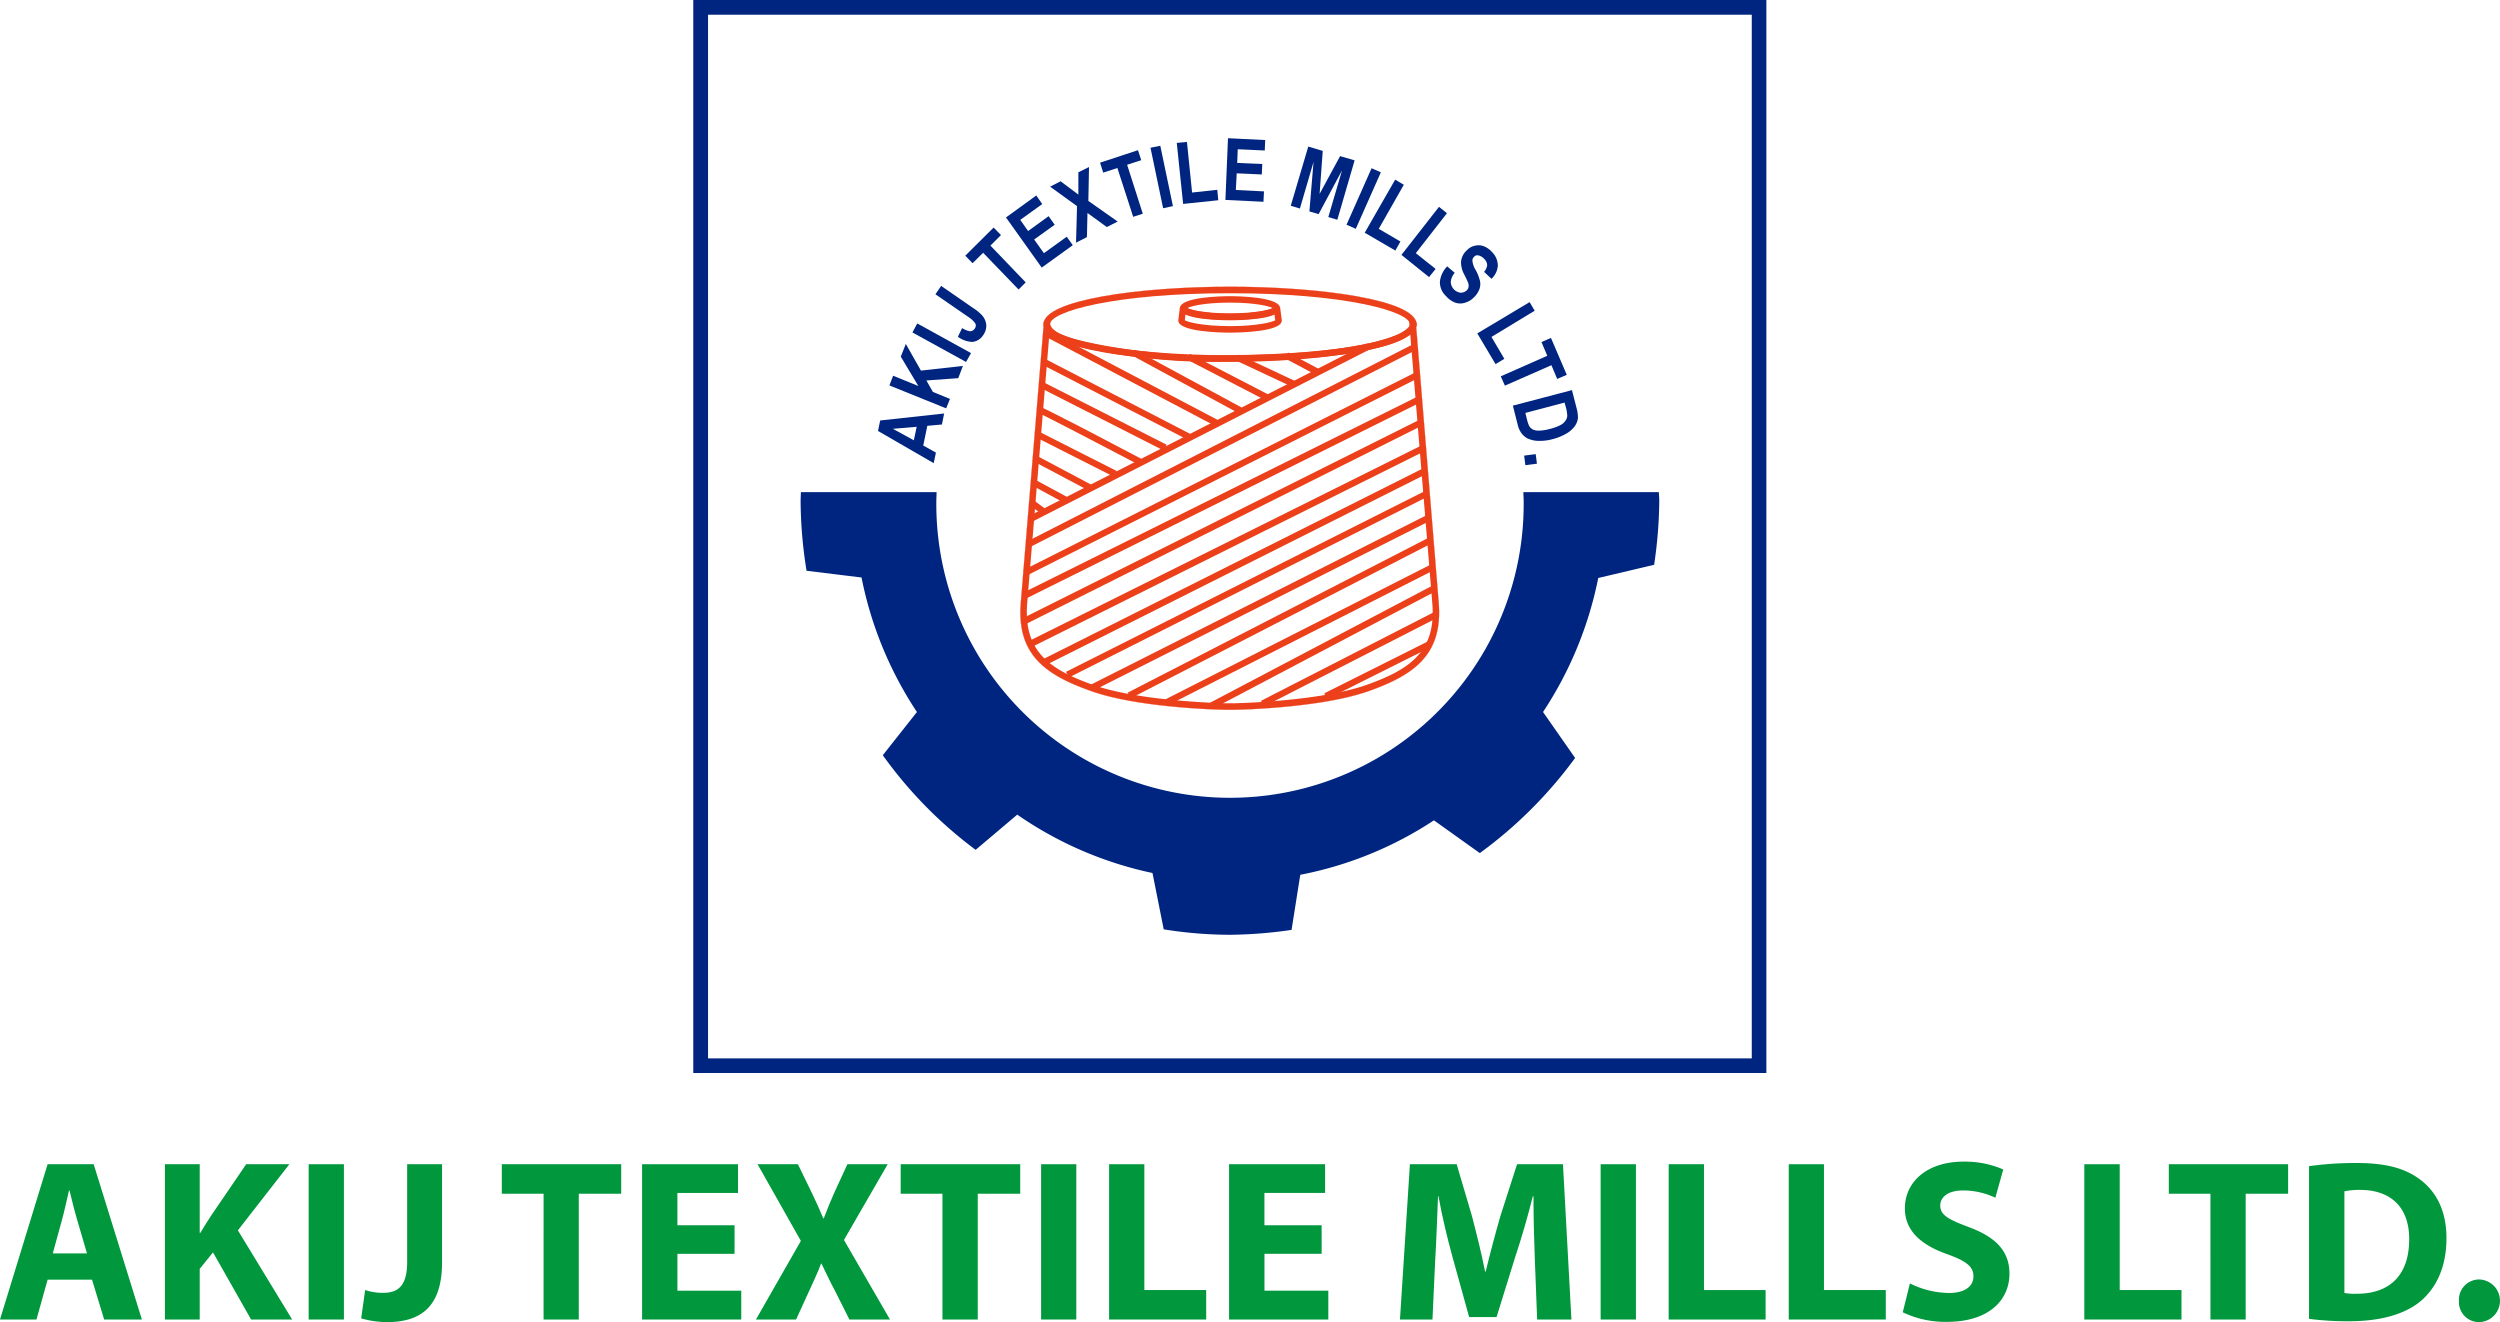 <svg id="atml" xmlns="http://www.w3.org/2000/svg" width="324.952" height="171.85" viewBox="0 0 324.952 171.85">
  <g id="Group_250" data-name="Group 250" transform="translate(0 150.989)">
    <g id="Group_249" data-name="Group 249">
      <g id="Group_248" data-name="Group 248">
        <path id="Path_1010" data-name="Path 1010" d="M364.17,148.131l-1.45,5.177h-4.74l6.19-20.186h5.985l6.27,20.186h-4.906l-1.576-5.177Zm5.118-3.416-1.258-4.29c-.357-1.2-.721-2.7-1.013-3.893h-.066c-.291,1.192-.6,2.721-.933,3.893l-1.179,4.29Z" transform="translate(-357.98 -132.784)" fill="#00973d"/>
        <path id="Path_1011" data-name="Path 1011" d="M361.218,133.122h4.522v8.918h.08c.45-.774.933-1.49,1.384-2.211l4.575-6.707h5.614l-6.693,8.593,7.058,11.593H372.42l-4.952-8.726-1.728,2.139v6.587h-4.522Z" transform="translate(-339.781 -132.784)" fill="#00973d"/>
        <path id="Path_1012" data-name="Path 1012" d="M368.621,133.122v20.186H364.04V133.122Z" transform="translate(-323.919 -132.784)" fill="#00973d"/>
        <path id="Path_1013" data-name="Path 1013" d="M371.049,133.122h4.535V145.88c0,5.753-2.741,7.766-7.183,7.766a12.332,12.332,0,0,1-3.33-.49l.516-3.681a7.173,7.173,0,0,0,2.33.364c1.933,0,3.132-.874,3.132-4.025Z" transform="translate(-318.125 -132.784)" fill="#00973d"/>
        <path id="Path_1014" data-name="Path 1014" d="M373.261,136.955h-5.429v-3.833H383.35v3.833h-5.515v16.353h-4.575Z" transform="translate(-302.606 -132.784)" fill="#00973d"/>
        <path id="Path_1015" data-name="Path 1015" d="M382.6,144.768h-7.429v4.793h8.3v3.747h-12.89V133.122h12.467v3.734h-7.879v4.2H382.6Z" transform="translate(-287.121 -132.784)" fill="#00973d"/>
        <path id="Path_1016" data-name="Path 1016" d="M384.97,153.308l-1.834-3.655c-.748-1.4-1.225-2.45-1.8-3.621h-.046c-.43,1.172-.947,2.218-1.576,3.621l-1.675,3.655h-5.217l5.839-10.222-5.628-9.964h5.244l1.787,3.674c.589,1.231,1.039,2.225,1.516,3.363h.06c.49-1.291.854-2.185,1.377-3.363l1.695-3.674h5.237l-5.687,9.845,5.985,10.341Z" transform="translate(-274.565 -132.784)" fill="#00973d"/>
        <path id="Path_1017" data-name="Path 1017" d="M381.092,136.955h-5.429v-3.833H391.2v3.833H385.68v16.353h-4.588Z" transform="translate(-258.591 -132.784)" fill="#00973d"/>
        <path id="Path_1018" data-name="Path 1018" d="M382.995,133.122v20.186H378.42V133.122Z" transform="translate(-243.095 -132.784)" fill="#00973d"/>
        <path id="Path_1019" data-name="Path 1019" d="M379.755,133.122h4.581v16.353h8.038v3.833H379.755Z" transform="translate(-235.592 -132.784)" fill="#00973d"/>
        <path id="Path_1020" data-name="Path 1020" d="M394.141,144.768h-7.435v4.793h8.3v3.747h-12.9V133.122h12.48v3.734h-7.885v4.2h7.435Z" transform="translate(-222.35 -132.784)" fill="#00973d"/>
        <path id="Path_1021" data-name="Path 1021" d="M403,145.575c-.093-2.423-.179-5.363-.179-8.289h-.086c-.635,2.569-1.47,5.442-2.264,7.812l-2.45,7.892h-3.562l-2.172-7.839c-.649-2.357-1.344-5.237-1.814-7.865h-.06c-.119,2.714-.206,5.826-.371,8.355l-.351,7.667h-4.224l1.291-20.186h6.078l1.986,6.733c.609,2.344,1.245,4.86,1.708,7.216h.08c.563-2.337,1.271-5,1.92-7.243l2.158-6.707h5.965l1.1,20.186h-4.456Z" transform="translate(-203.498 -132.784)" fill="#00973d"/>
        <path id="Path_1022" data-name="Path 1022" d="M393.993,133.122v20.186h-4.588V133.122Z" transform="translate(-181.353 -132.784)" fill="#00973d"/>
        <path id="Path_1023" data-name="Path 1023" d="M390.741,133.122h4.588v16.353h8.011v3.833h-12.6Z" transform="translate(-173.844 -132.784)" fill="#00973d"/>
        <path id="Path_1024" data-name="Path 1024" d="M393.1,133.122h4.575v16.353h8.037v3.833H393.1Z" transform="translate(-160.596 -132.784)" fill="#00973d"/>
        <path id="Path_1025" data-name="Path 1025" d="M396.264,148.9a11.649,11.649,0,0,0,5.058,1.245c2.105,0,3.2-.867,3.2-2.178,0-1.264-.96-1.98-3.377-2.853-3.357-1.172-5.535-3.019-5.535-5.958,0-3.449,2.86-6.084,7.634-6.084a12.428,12.428,0,0,1,5.151,1.02l-1.026,3.674a9.727,9.727,0,0,0-4.217-.947c-1.979,0-2.946.9-2.946,1.96,0,1.271,1.145,1.841,3.76,2.82,3.569,1.331,5.237,3.191,5.237,6.038,0,3.383-2.609,6.263-8.15,6.263a12.891,12.891,0,0,1-5.72-1.245Z" transform="translate(-148.012 -133.071)" fill="#00973d"/>
        <path id="Path_1026" data-name="Path 1026" d="M398.9,133.122H403.5v16.353h8.031v3.833H398.9Z" transform="translate(-127.98 -132.784)" fill="#00973d"/>
        <path id="Path_1027" data-name="Path 1027" d="M405.969,136.955H400.56v-3.833h15.506v3.833h-5.515v16.353h-4.581Z" transform="translate(-118.655 -132.784)" fill="#00973d"/>
        <path id="Path_1028" data-name="Path 1028" d="M403.313,133.509a43.612,43.612,0,0,1,6.17-.411c3.84,0,6.323.688,8.269,2.152,2.1,1.576,3.423,4.058,3.423,7.614,0,3.886-1.41,6.541-3.357,8.19-2.125,1.768-5.363,2.615-9.315,2.615a39.855,39.855,0,0,1-5.191-.311Zm4.595,16.485a7.507,7.507,0,0,0,1.576.1c4.145.02,6.846-2.251,6.846-7.071.026-4.2-2.436-6.429-6.362-6.429a9.507,9.507,0,0,0-2.059.185Z" transform="translate(-103.182 -132.919)" fill="#00973d"/>
        <path id="Path_1029" data-name="Path 1029" d="M406.256,138.166a2.628,2.628,0,0,1,2.7-2.781,2.773,2.773,0,0,1-.053,5.541A2.611,2.611,0,0,1,406.256,138.166Z" transform="translate(-86.64 -120.065)" fill="#00973d"/>
      </g>
    </g>
  </g>
  <g id="Group_254" data-name="Group 254" transform="translate(90.113 0)">
    <g id="Group_251" data-name="Group 251">
      <path id="Path_1030" data-name="Path 1030" d="M511.073,249.734H371.591V110.265H511.073Zm-137.562-1.9H509.174V112.178H373.511Z" transform="translate(-371.591 -110.265)" fill="#002581"/>
    </g>
    <g id="Group_253" data-name="Group 253" transform="translate(13.95 17.965)">
      <path id="Path_1031" data-name="Path 1031" d="M432.368,156.8l-2.919-35.824c.006-.073.053-.139.053-.192,0-3.178-12.513-4.886-24.245-4.886-11.347,0-23.357,1.6-24.171,4.555h-.013l-.007.073a1.119,1.119,0,0,0-.053.258l.027.1L378.08,156.8c-.609,6.773,3.006,9.481,9.077,11.626,6.21,2.238,17.081,2.45,17.511,2.45h1.119c.477,0,11.314-.212,17.558-2.45C429.376,166.278,432.977,163.57,432.368,156.8Z" transform="translate(-349.445 -96.586)" fill="none" stroke="#ec401b" stroke-miterlimit="10" stroke-width="0.029"/>
      <g id="Group_252" data-name="Group 252">
        <path id="Path_1032" data-name="Path 1032" d="M381.966,123.372l.129-4.752-3.5-2.528,1.364-.7,2.309,1.733v-2.9l1.384-.685-.084,4.409,3.808,2.677-1.409.718-2.515-1.829-.071,3.135Z" transform="translate(-346.165 -109.795)" fill="#002581"/>
        <path id="Path_1033" data-name="Path 1033" d="M383.882,121.871l-2.055-6.343-1.842.6-.407-1.293,4.926-1.623.426,1.3-1.836.595,2.037,6.362Z" transform="translate(-340.653 -111.655)" fill="#002581"/>
        <path id="Path_1034" data-name="Path 1034" d="M382.209,121.247l-1.642-7.862,1.274-.258,1.642,7.842Z" transform="translate(-335.088 -112.144)" fill="#002581"/>
        <path id="Path_1035" data-name="Path 1035" d="M381.083,113.174l.828,7.934,4.565-.479-.123-1.358-3.278.356-.666-6.575Z" transform="translate(-332.19 -112.566)" fill="#002581"/>
        <path id="Path_1036" data-name="Path 1036" d="M382.375,112.978,382.038,121l4.946.24.071-1.351-3.659-.181.11-2.166,3.265.148.058-1.357-3.258-.142.072-1.778,3.511.162.058-1.358Z" transform="translate(-326.822 -112.978)" fill="#002581"/>
        <path id="Path_1037" data-name="Path 1037" d="M383.321,120.836l2.275-7.694,1.882.562-.407,5.586,2.663-4.907,1.888.549-2.25,7.726-1.17-.356,1.779-6.058-3.039,5.677-1.2-.35.537-6.427-1.772,6.052Z" transform="translate(-319.61 -112.056)" fill="#002581"/>
        <rect id="Rectangle_30" data-name="Rectangle 30" width="8.033" height="1.317" transform="translate(70.959 11.244) rotate(-66.074)" fill="#002581"/>
        <path id="Path_1038" data-name="Path 1038" d="M384.773,120.691l3.957-6.9,1.125.666-3.259,5.728,2.819,1.649-.659,1.177Z" transform="translate(-311.448 -108.406)" fill="#002581"/>
        <path id="Path_1039" data-name="Path 1039" d="M485.242,119.927h-17.6c.007.391.04.781.04,1.165a38.173,38.173,0,1,1-76.342,0c0-.4.033-.775.033-1.165H373.731c0,.391-.033.761-.033,1.165a58.312,58.312,0,0,0,.775,9.057l7.144.874a48.82,48.82,0,0,0,7.2,17.485l-4.436,5.614a55.686,55.686,0,0,0,12.069,12.3l5.409-4.575a48.449,48.449,0,0,0,17.578,7.587l1.457,7.322a55,55,0,0,0,8.62.708,58.864,58.864,0,0,0,8-.636l1.132-7.163a48.116,48.116,0,0,0,17.373-7.077l5.965,4.257a56.722,56.722,0,0,0,12.387-12.367l-4.171-5.972a48.962,48.962,0,0,0,7.177-17.419l7.263-1.715a58.769,58.769,0,0,0,.668-8.282c0-.4-.033-.775-.059-1.165" transform="translate(-373.698 -73.924)" fill="#002581"/>
        <path id="Path_1040" data-name="Path 1040" d="M426.1,120.781c0,1.635-8.335,4.012-23.391,4.012s-23.4-2.377-23.4-4.012c0-1.655,8.342-4.045,23.4-4.045s23.391,2.39,23.391,4.045m-23.391-4.886c-11.758,0-24.244,1.708-24.244,4.886,0,3.151,12.486,4.879,24.244,4.879,11.732,0,24.245-1.728,24.245-4.879,0-3.178-12.513-4.886-24.245-4.886" transform="translate(-346.899 -96.586)" fill="#ec401b"/>
        <path id="Path_1041" data-name="Path 1041" d="M393.332,117.656l.04-.1c-.232.252-2.185.8-5.714.8s-5.482-.549-5.687-.8l.02.1-.02.08c.205-.285,2.152-.821,5.687-.821s5.482.536,5.714.821Zm-5.674-1.576c-1.1,0-6.514.093-6.514,1.576s5.415,1.556,6.514,1.556c1.079,0,6.515-.066,6.515-1.556s-5.436-1.576-6.515-1.576" transform="translate(-331.847 -95.546)" fill="#ec401b"/>
        <path id="Path_1042" data-name="Path 1042" d="M393.732,118.025l.033-.086c-.238.278-2.456.814-5.932.814s-5.667-.536-5.925-.814l.04.086v.066l.2-1.655-.834-.06c0,1.483,5.415,1.569,6.514,1.569,1.079,0,6.515-.086,6.515-1.569l-.841.06.225,1.655Zm-.225-1.649.04-.079c-.232.258-2.185.795-5.714.795s-5.482-.536-5.687-.795l.02.079-.847-.04-.205,1.642v.046c0,1.483,5.6,1.576,6.72,1.576s6.733-.093,6.733-1.576v-.046l-.218-1.642Z" transform="translate(-332.021 -94.327)" fill="#ec401b"/>
        <path id="Path_1043" data-name="Path 1043" d="M428.561,117.589l2.979,36.354c.576,6.256-2.668,8.68-8.474,10.745-6.117,2.191-17.18,2.41-17.28,2.41H404.7c-.113,0-11.189-.218-17.3-2.41-5.8-2.066-9.044-4.489-8.488-10.745l2.993-36.354-.821-.152c-.013.053-.444,1.695,2.443,2.708,2.847,1.033,12.433,2.887,21.728,2.536,6.1-.053,17.115-.5,22.146-2.748,1.238-.589,1.993-1.291,2.105-1.9a.843.843,0,0,0-.238-.768l-.8-.847Zm-1.5,1.569c-3.628,1.629-11.387,2.6-21.828,2.688-9.2.338-18.63-1.463-21.417-2.476-1.695-.616-1.986-1.384-1.913-1.715l-.828-.139-2.992,36.347c-.609,6.773,3.006,9.481,9.077,11.626,6.21,2.238,17.081,2.45,17.511,2.45h1.119c.477,0,11.314-.212,17.558-2.45,6.031-2.145,9.633-4.853,9.024-11.626L429.4,117.516l-.708.338h.007c.013.113-.311.682-1.635,1.3" transform="translate(-349.445 -93.652)" fill="#ec401b"/>
        <path id="Path_1044" data-name="Path 1044" d="M378.595,140.109l43.765-22.344-.369-.757-43.784,22.351Z" transform="translate(-348.355 -90.332)" fill="#ec401b"/>
        <path id="Path_1045" data-name="Path 1045" d="M378.549,143.278l49.907-25.487-.356-.756L378.155,142.56Z" transform="translate(-348.645 -90.177)" fill="#ec401b"/>
        <path id="Path_1046" data-name="Path 1046" d="M428.832,117.591l-50.76,25.6.368.743,50.754-25.6Z" transform="translate(-349.112 -87.055)" fill="#ec401b"/>
        <path id="Path_1047" data-name="Path 1047" d="M429.5,118.043l-51.445,25.583.381.757L429.876,118.8Z" transform="translate(-349.205 -84.513)" fill="#ec401b"/>
        <path id="Path_1048" data-name="Path 1048" d="M429.41,118.523l-51.355,25.694.381.769,51.335-25.713Z" transform="translate(-349.205 -81.813)" fill="#ec401b"/>
        <path id="Path_1049" data-name="Path 1049" d="M428.961,119.02,378.2,144.312l.381.77,50.747-25.306Z" transform="translate(-348.382 -79.025)" fill="#ec401b"/>
        <path id="Path_1050" data-name="Path 1050" d="M428.054,119.456l-49.623,24.917.375.757,49.615-24.911Z" transform="translate(-347.092 -76.571)" fill="#ec401b"/>
        <path id="Path_1051" data-name="Path 1051" d="M425.491,119.911l-46.583,23.463.374.737,46.552-23.463Z" transform="translate(-344.414 -74.013)" fill="#ec401b"/>
        <path id="Path_1052" data-name="Path 1052" d="M423.168,120.375l-43.784,22.1.369.744,43.809-22.086Z" transform="translate(-341.741 -71.406)" fill="#ec401b"/>
        <path id="Path_1053" data-name="Path 1053" d="M419.139,120.829,380.12,140.917l.382.737,39.006-20.082Z" transform="translate(-337.602 -68.854)" fill="#ec401b"/>
        <path id="Path_1054" data-name="Path 1054" d="M415.269,121.355,380.86,138.837l.362.75L415.645,122.1Z" transform="translate(-333.441 -65.901)" fill="#ec401b"/>
        <path id="Path_1055" data-name="Path 1055" d="M410.7,121.763l-28.972,15.258.395.756,28.939-15.252Z" transform="translate(-328.584 -63.606)" fill="#ec401b"/>
        <path id="Path_1056" data-name="Path 1056" d="M405.372,122.271l-22.636,11.605.375.737,22.642-11.579Z" transform="translate(-322.897 -60.746)" fill="#ec401b"/>
        <path id="Path_1057" data-name="Path 1057" d="M397.447,122.857l-13.468,6.75.349.756,13.487-6.756Z" transform="translate(-315.91 -57.453)" fill="#ec401b"/>
        <path id="Path_1058" data-name="Path 1058" d="M378.455,117.478l22.493,11.844.369-.763-22.48-11.825Z" transform="translate(-346.96 -91.868)" fill="#ec401b"/>
        <path id="Path_1059" data-name="Path 1059" d="M380.206,117.87l13.849,7.506.394-.743-13.868-7.5Z" transform="translate(-337.119 -89.629)" fill="#ec401b"/>
        <path id="Path_1060" data-name="Path 1060" d="M381.283,117.955,391.6,123.3l.362-.75-10.293-5.334Z" transform="translate(-331.065 -89.184)" fill="#ec401b"/>
        <path id="Path_1061" data-name="Path 1061" d="M382.247,117.992l7.254,3.4.342-.782-7.241-3.382Z" transform="translate(-325.647 -89.091)" fill="#ec401b"/>
        <path id="Path_1062" data-name="Path 1062" d="M383.206,117.943l3.944,2.095.4-.757-3.937-2.095Z" transform="translate(-320.257 -89.327)" fill="#ec401b"/>
        <path id="Path_1063" data-name="Path 1063" d="M378.436,118.046l18.918,9.769.368-.743L378.83,117.31Z" transform="translate(-347.07 -88.635)" fill="#ec401b"/>
        <path id="Path_1064" data-name="Path 1064" d="M378.395,118.511,394.5,126.7l.375-.763-16.125-8.179Z" transform="translate(-347.301 -86.1)" fill="#ec401b"/>
        <path id="Path_1065" data-name="Path 1065" d="M378.434,119.1l-.086-.02c.549.172,8.21,4.178,13.208,6.8l.4-.735c-13.063-6.905-13.413-6.905-13.519-6.905Z" transform="translate(-347.562 -83.417)" fill="#ec401b"/>
        <rect id="Rectangle_31" data-name="Rectangle 31" width="0.836" height="11.322" transform="translate(30.614 38.888) rotate(-63.141)" fill="#ec401b"/>
        <path id="Path_1066" data-name="Path 1066" d="M378.253,119.949l7.3,3.873.381-.743-7.312-3.88Z" transform="translate(-348.097 -78.015)" fill="#ec401b"/>
        <path id="Path_1067" data-name="Path 1067" d="M378.236,120.434l4.332,2.354.4-.757-4.358-2.354Z" transform="translate(-348.19 -75.325)" fill="#ec401b"/>
        <path id="Path_1068" data-name="Path 1068" d="M378.207,120.764l1.358.989.5-.659-1.358-1Z" transform="translate(-348.355 -72.998)" fill="#ec401b"/>
        <path id="Path_1069" data-name="Path 1069" d="M383.811,118.383l-.285,1.43-1.9.172-.53,2.562,1.649.92-.291,1.371-7.236-4.184.278-1.364Zm-3.568,1.728-3.092.265,2.721,1.49Z" transform="translate(-365.155 -82.602)" fill="#002581"/>
        <path id="Path_1070" data-name="Path 1070" d="M382.819,125.39l-7.378-2.981.485-1.261,3.278,1.339-2.283-3.821.654-1.649,1.965,3.465,5.457-.608-.608,1.591-4.138.3.84,1.487,2.224.912Z" transform="translate(-363.899 -90.276)" fill="#002581"/>
        <path id="Path_1071" data-name="Path 1071" d="M382.863,121.62l-6.969-3.834.627-1.171,6.989,3.854Z" transform="translate(-361.358 -92.538)" fill="#002581"/>
        <path id="Path_1072" data-name="Path 1072" d="M376.345,116.97l.742-1.092,4.145,2.867a5.717,5.717,0,0,1,1.192.98,2.174,2.174,0,0,1,.529,1.225,2.1,2.1,0,0,1-.41,1.344,1.892,1.892,0,0,1-1.384.867,3.333,3.333,0,0,1-1.893-.675l.549-1.125a3.055,3.055,0,0,0,.92.4.7.7,0,0,0,.7-.311.642.642,0,0,0,.1-.682,3.313,3.313,0,0,0-.953-.881Z" transform="translate(-358.82 -96.682)" fill="#002581"/>
        <path id="Path_1073" data-name="Path 1073" d="M383.861,122.788l-4.609-4.778-1.371,1.358-.95-.976,3.685-3.66.957.977-1.371,1.37,4.584,4.778Z" transform="translate(-355.528 -103.121)" fill="#002581"/>
        <path id="Path_1074" data-name="Path 1074" d="M382.372,123.478l-4.642-6.517,3.937-2.858.776,1.119-2.858,2.05,1.016,1.455,2.67-1.933.789,1.118-2.67,1.914,1.267,1.778,2.968-2.14.788,1.1Z" transform="translate(-351.033 -106.661)" fill="#002581"/>
        <path id="Path_1075" data-name="Path 1075" d="M385.494,120.571l4.882-6.245,1.034.828-4.047,5.192,2.573,2.049-.853,1.061Z" transform="translate(-307.397 -105.404)" fill="#002581"/>
        <path id="Path_1076" data-name="Path 1076" d="M387.2,117.822l.98.834a2.092,2.092,0,0,0-.516,1.152,1.461,1.461,0,0,0,1.271,1.437,1.158,1.158,0,0,0,.781-.285.825.825,0,0,0,.258-.457,1.21,1.21,0,0,0-.06-.569c-.073-.179-.225-.516-.49-1.039a3.329,3.329,0,0,1-.43-1.629,2.241,2.241,0,0,1,.748-1.523,1.955,1.955,0,0,1,1.033-.6,1.935,1.935,0,0,1,1.145.046,2.828,2.828,0,0,1,1.079.741,2.534,2.534,0,0,1,.781,1.814,2.609,2.609,0,0,1-.827,1.695l-.96-.907a1.607,1.607,0,0,0,.4-.88,1.181,1.181,0,0,0-.384-.8,1.385,1.385,0,0,0-.834-.47.543.543,0,0,0-.477.192.659.659,0,0,0-.225.47,2.763,2.763,0,0,0,.437,1.265,5.765,5.765,0,0,1,.556,1.437,1.959,1.959,0,0,1-.1,1.086,2.922,2.922,0,0,1-.761,1.079,2.557,2.557,0,0,1-1.125.642,1.944,1.944,0,0,1-1.258-.026,2.944,2.944,0,0,1-1.172-.841,2.452,2.452,0,0,1-.8-1.88,3.374,3.374,0,0,1,.947-1.986" transform="translate(-303.153 -101.162)" fill="#002581"/>
        <path id="Path_1077" data-name="Path 1077" d="M386.983,120.263l6.8-4.066.66,1.118-5.619,3.408,1.675,2.845-1.145.685Z" transform="translate(-299.026 -94.893)" fill="#002581"/>
        <path id="Path_1078" data-name="Path 1078" d="M387.444,121.891l6.045-2.67-.756-1.784,1.235-.537,2.056,4.8-1.247.53-.75-1.784-6.045,2.657Z" transform="translate(-296.436 -90.941)" fill="#002581"/>
        <path id="Path_1079" data-name="Path 1079" d="M395.368,117.924l.6,2.344a4.864,4.864,0,0,1,.179,1.265,2.272,2.272,0,0,1-.463,1.145,3.563,3.563,0,0,1-1.086.92,7.057,7.057,0,0,1-1.775.708,6.253,6.253,0,0,1-1.675.218,3.558,3.558,0,0,1-1.556-.318,2.4,2.4,0,0,1-.828-.735,3.085,3.085,0,0,1-.464-1.106l-.616-2.423Zm-.967,1.622-5.091,1.344.239.967a4.27,4.27,0,0,0,.265.748,1.274,1.274,0,0,0,.463.437,1.733,1.733,0,0,0,.828.146,5.733,5.733,0,0,0,1.456-.238,5.828,5.828,0,0,0,1.331-.49,1.745,1.745,0,0,0,.636-.569,1.116,1.116,0,0,0,.225-.689,5.655,5.655,0,0,0-.185-1.079Z" transform="translate(-295.105 -85.182)" fill="#002581"/>
        <rect id="Rectangle_32" data-name="Rectangle 32" width="1.516" height="1.254" transform="matrix(0.992, -0.128, 0.128, 0.992, 94.045, 41.256)" fill="#002581"/>
      </g>
    </g>
  </g>
</svg>

